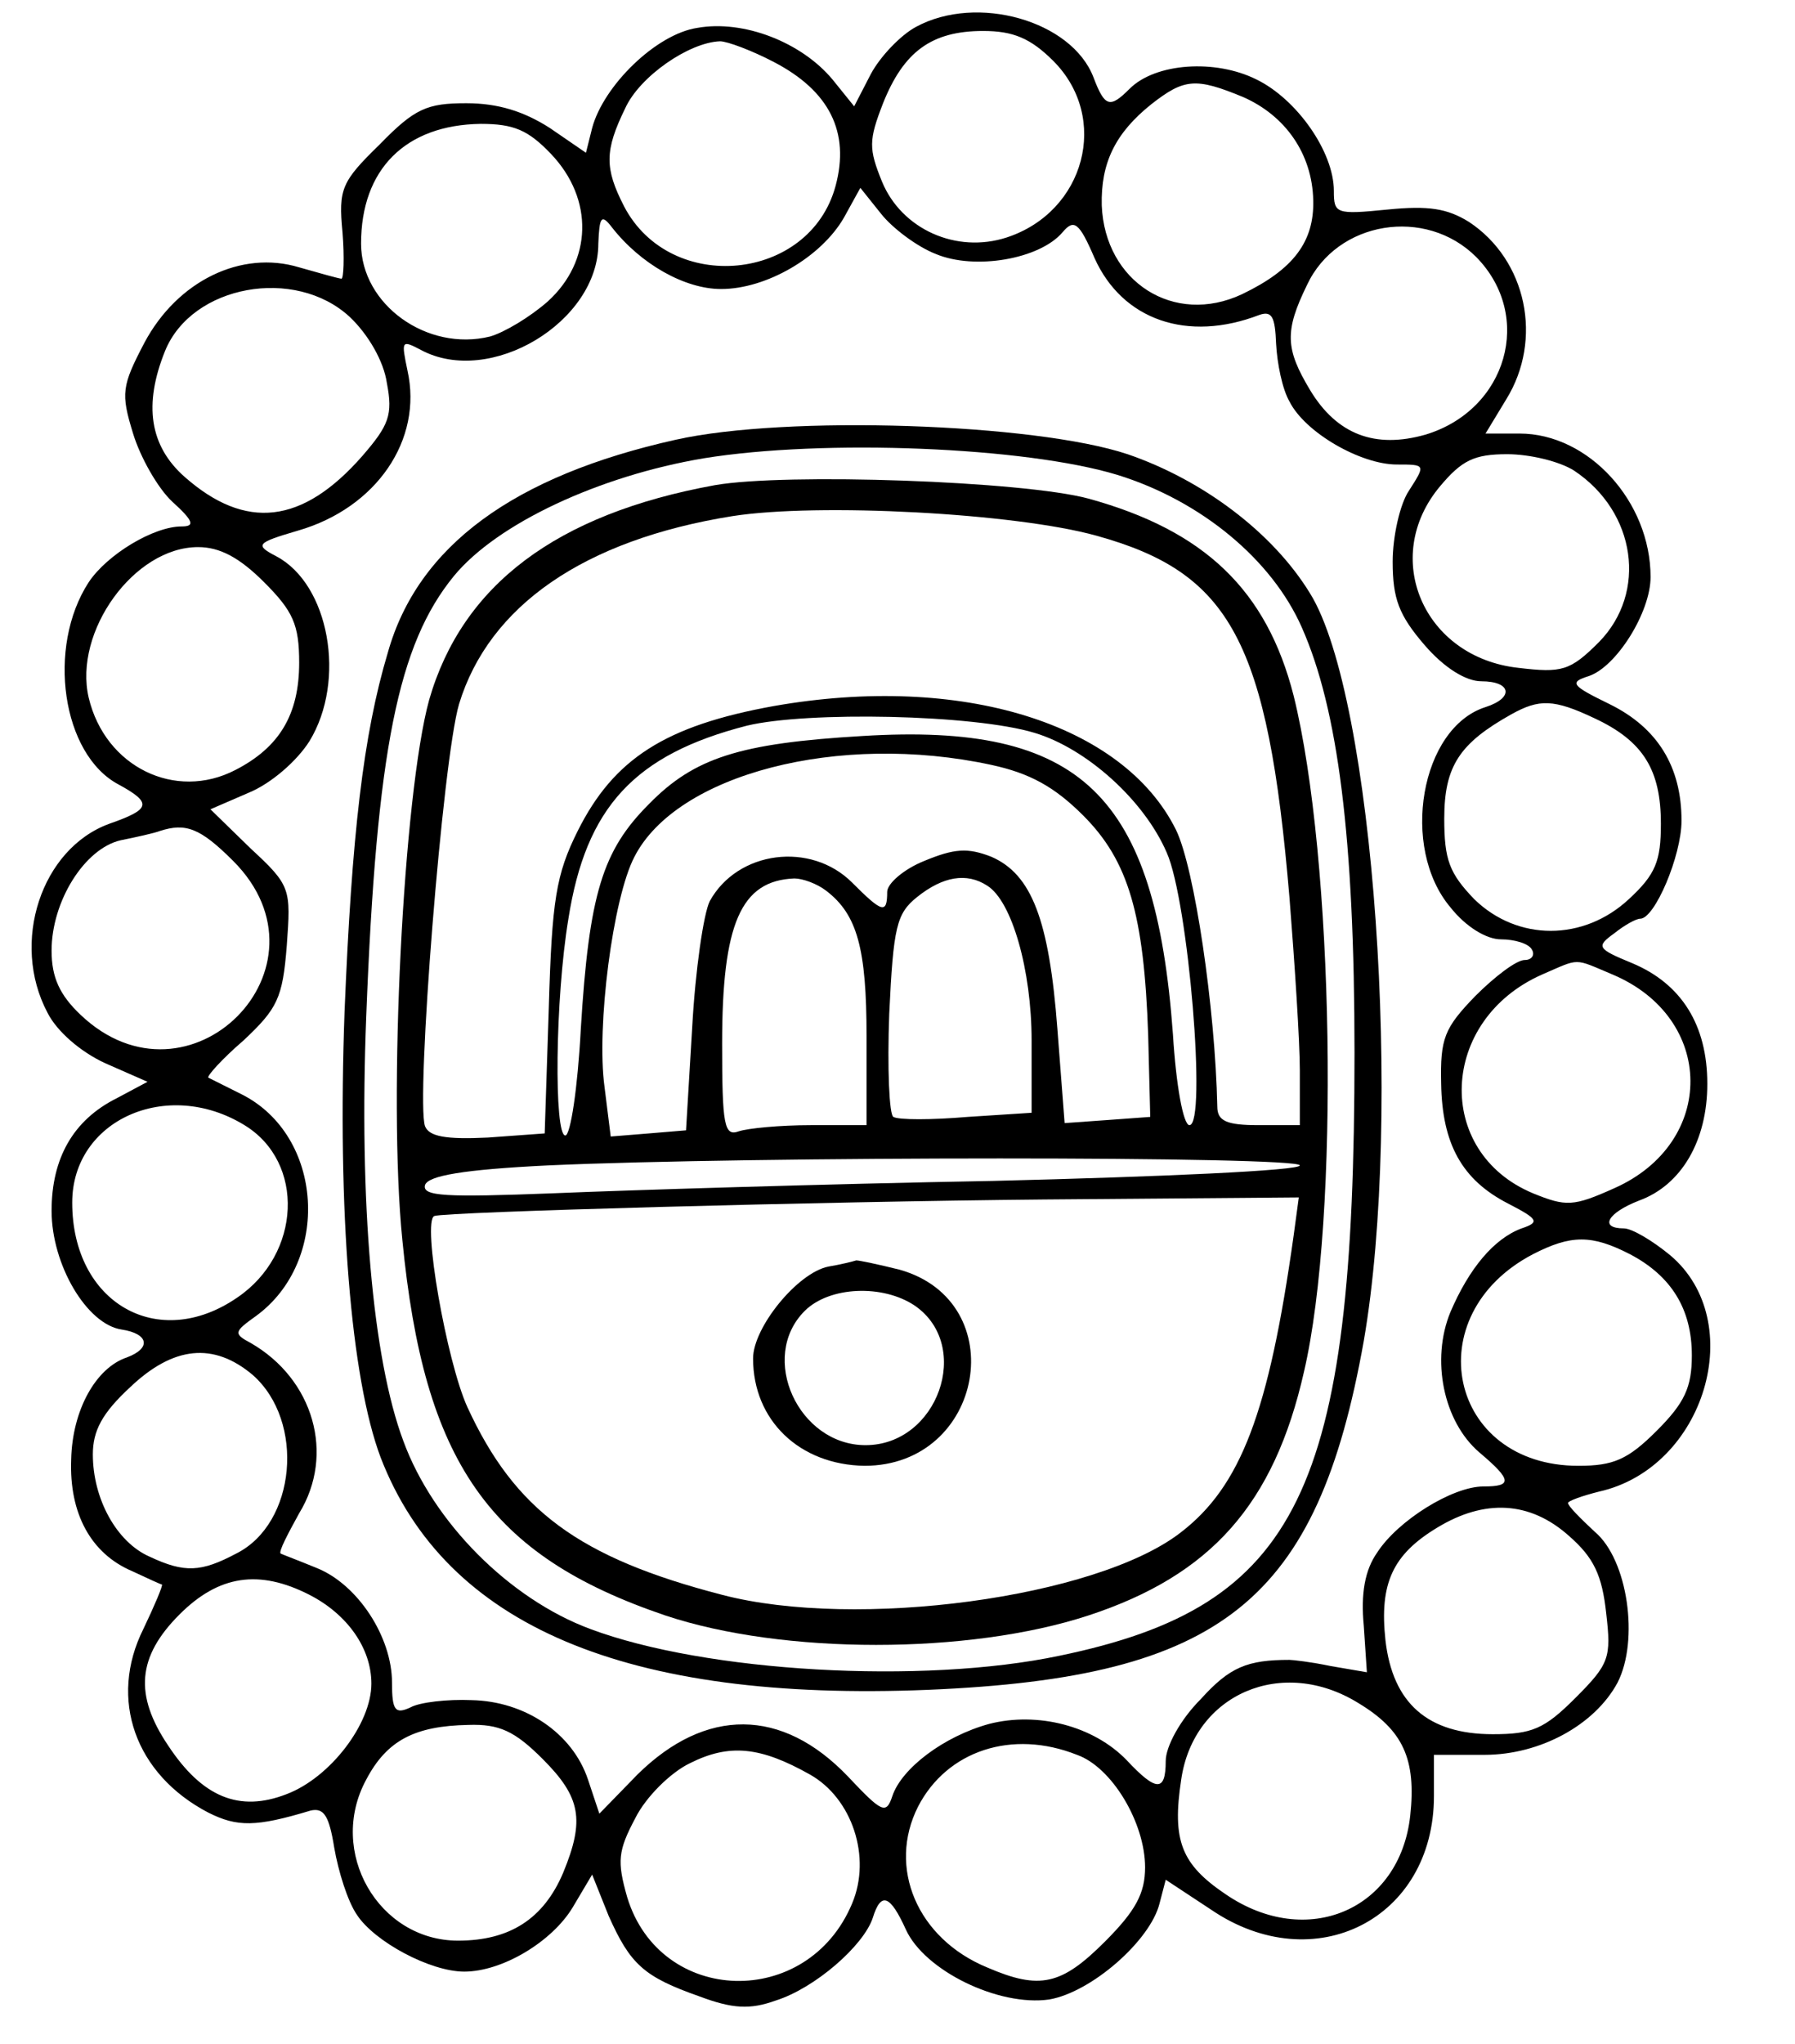 <?xml version="1.0" standalone="no"?>
<!DOCTYPE svg PUBLIC "-//W3C//DTD SVG 20010904//EN"
 "http://www.w3.org/TR/2001/REC-SVG-20010904/DTD/svg10.dtd">
<svg version="1.0" xmlns="http://www.w3.org/2000/svg"
 width="174pt" height="198pt" viewBox="0 0 174 198"
 preserveAspectRatio="xMidYMid meet">
<g transform="translate(0,198) scale(0.1,-0.1)"
fill="#000000" stroke="none">
<path d="M888 1954 c-15 -8 -35 -29 -44 -46 l-16 -31 -21 26 c-30 36 -86 58
-131 50 -40 -6 -91 -56 -102 -97 l-6 -24 -35 24 c-25 16 -50 24 -81 24 -38 0
-50 -5 -84 -40 -37 -36 -40 -43 -36 -85 2 -25 1 -45 -1 -45 -2 0 -20 5 -41 11
-56 17 -118 -13 -150 -73 -22 -42 -23 -49 -11 -88 7 -23 24 -53 38 -66 21 -19
22 -24 9 -24 -27 0 -72 -27 -90 -54 -41 -63 -26 -167 29 -196 33 -18 31 -24
-9 -38 -66 -24 -96 -115 -60 -183 9 -18 32 -38 56 -49 l41 -18 -30 -16 c-42
-21 -63 -58 -63 -109 0 -52 34 -110 68 -115 26 -4 29 -18 5 -27 -30 -10 -53
-51 -54 -99 -2 -52 19 -91 59 -108 15 -7 28 -13 29 -13 1 -1 -7 -20 -18 -43
-34 -68 -8 -141 63 -178 28 -14 46 -14 99 2 13 3 18 -5 23 -36 4 -23 13 -52
22 -65 17 -26 71 -55 104 -55 37 0 85 29 105 62 l19 32 16 -40 c21 -47 34 -59
88 -78 32 -12 49 -13 74 -4 38 12 85 53 94 80 8 26 17 22 32 -11 18 -40 90
-75 139 -68 41 7 98 57 107 93 l6 23 44 -29 c100 -68 216 -9 216 110 l0 40 49
0 c54 0 107 29 129 70 21 41 10 119 -22 146 -14 13 -26 25 -26 28 0 2 14 7 30
11 103 23 145 165 69 229 -17 14 -37 26 -45 26 -24 0 -16 15 15 27 41 15 66
58 66 113 0 57 -25 97 -73 117 -34 14 -35 16 -17 29 10 8 21 14 25 14 14 0 40
61 40 95 0 52 -23 90 -70 113 -37 18 -39 21 -20 27 27 9 60 62 60 96 0 73 -60
139 -127 139 l-33 0 20 33 c36 58 20 135 -36 172 -21 13 -39 16 -79 12 -50 -5
-52 -4 -52 18 0 38 -36 89 -75 108 -40 20 -98 16 -123 -9 -19 -19 -24 -18 -35
11 -21 55 -113 81 -172 49z m133 -33 c55 -55 31 -146 -45 -171 -49 -16 -102 8
-121 54 -13 32 -13 40 1 76 20 50 47 70 97 70 29 0 46 -7 68 -29z m-271 -1
c54 -28 74 -68 60 -120 -25 -93 -160 -106 -205 -20 -19 37 -19 54 1 95 14 31
62 64 92 65 7 0 31 -9 52 -20z m455 -34 c41 -18 67 -55 68 -100 1 -40 -19 -67
-69 -91 -66 -31 -133 12 -136 86 -1 41 13 70 48 98 32 25 43 26 89 7z m-671
-55 c42 -44 40 -104 -3 -143 -17 -15 -42 -30 -56 -34 -61 -15 -125 31 -125 90
0 72 43 115 116 116 32 0 46 -6 68 -29z m373 -97 c38 -16 101 -5 123 21 11 13
16 10 31 -25 27 -60 90 -82 160 -55 12 4 15 -2 16 -28 1 -19 6 -44 13 -56 15
-30 69 -61 104 -61 28 0 28 0 12 -25 -9 -13 -16 -45 -16 -69 0 -36 6 -52 31
-81 19 -22 40 -35 55 -35 29 0 32 -16 4 -25 -63 -20 -83 -136 -34 -194 15 -19
35 -31 49 -31 13 0 27 -4 30 -10 3 -5 0 -10 -7 -10 -8 0 -29 -16 -48 -35 -30
-31 -34 -41 -33 -85 1 -58 20 -93 65 -116 29 -15 31 -18 13 -24 -27 -10 -51
-39 -69 -81 -19 -46 -7 -106 28 -136 32 -27 32 -33 4 -33 -30 0 -83 -33 -103
-64 -12 -17 -16 -40 -13 -71 l3 -45 -35 6 c-19 4 -37 6 -40 6 -41 0 -58 -7
-86 -38 -20 -20 -34 -46 -34 -60 0 -30 -9 -30 -38 1 -32 33 -86 47 -133 35
-44 -12 -85 -43 -94 -70 -6 -18 -10 -16 -43 19 -64 67 -138 67 -204 2 l-37
-38 -11 33 c-15 45 -61 76 -113 77 -23 1 -50 -2 -59 -7 -15 -7 -18 -3 -18 24
0 44 -33 95 -73 111 -17 7 -33 13 -35 14 -2 2 7 19 18 39 35 57 14 130 -47
165 -17 9 -16 11 5 26 73 53 66 175 -14 215 -16 8 -30 15 -32 16 -2 1 13 18
34 36 33 31 38 41 42 92 4 55 4 58 -35 94 l-39 38 37 16 c22 9 47 31 59 50 36
59 19 152 -32 179 -21 11 -20 13 21 25 76 22 121 88 106 155 -6 29 -6 30 13
20 67 -36 172 27 172 103 1 26 3 29 13 16 28 -36 71 -60 106 -60 44 0 97 31
119 69 l16 29 20 -25 c11 -14 35 -32 53 -39z m524 -3 c56 -57 30 -148 -49
-172 -49 -14 -86 0 -112 43 -24 40 -25 57 -3 102 29 62 115 76 164 27z m-1092
-58 c18 -17 33 -43 36 -64 6 -31 2 -41 -24 -71 -58 -66 -113 -72 -172 -20 -34
30 -40 70 -19 122 26 64 126 82 179 33z m1187 -149 c60 -40 71 -118 24 -166
-28 -28 -36 -30 -78 -25 -92 10 -134 107 -76 176 21 25 33 31 65 31 22 0 51
-7 65 -16z m-1270 -108 c28 -28 34 -41 34 -78 0 -50 -19 -82 -62 -104 -58 -30
-126 3 -142 70 -15 64 44 146 106 146 21 0 40 -10 64 -34z m1290 -132 c47 -22
64 -50 64 -102 0 -36 -5 -49 -31 -73 -44 -41 -108 -41 -150 0 -24 25 -29 38
-29 78 0 51 15 73 65 101 27 15 41 15 81 -4z m-1320 -138 c103 -103 -43 -249
-148 -149 -20 19 -28 36 -28 62 0 48 32 99 67 107 15 3 33 7 38 9 25 8 39 3
71 -29z m1337 -110 c100 -42 101 -163 2 -207 -40 -18 -47 -18 -79 -5 -96 40
-91 168 9 212 37 16 30 16 68 0z m-1326 -146 c59 -36 55 -125 -7 -167 -77 -53
-160 -5 -160 92 0 80 92 121 167 75z m1343 -125 c40 -21 60 -53 60 -98 0 -31
-7 -46 -34 -73 -28 -28 -42 -34 -76 -34 -126 0 -157 146 -44 205 37 19 57 19
94 0z m-1335 -117 c51 -45 42 -144 -16 -173 -34 -18 -50 -19 -84 -3 -32 14
-55 56 -55 99 0 23 9 40 36 65 42 40 81 44 119 12z m1276 -156 c24 -21 32 -38
36 -75 5 -43 3 -49 -30 -82 -30 -30 -42 -35 -80 -35 -63 0 -97 30 -104 91 -6
55 7 83 50 109 46 28 90 26 128 -8z m-1221 -57 c37 -19 60 -52 60 -86 0 -39
-40 -91 -82 -107 -46 -18 -82 -3 -115 47 -33 49 -30 86 11 127 38 38 77 44
126 19z m1017 -105 c43 -26 56 -54 50 -109 -10 -91 -100 -130 -179 -76 -43 29
-52 52 -43 111 12 83 98 120 172 74z m-791 -54 c37 -37 41 -59 20 -110 -19
-45 -52 -66 -102 -66 -77 0 -127 86 -89 156 20 38 47 52 99 53 30 1 45 -6 72
-33z m259 -15 c41 -23 60 -80 41 -125 -43 -103 -186 -99 -218 6 -10 35 -9 45
8 77 10 20 34 44 53 53 38 19 68 16 116 -11z m259 19 c34 -12 66 -66 66 -109
0 -25 -9 -42 -39 -72 -42 -42 -63 -47 -114 -25 -68 28 -97 97 -67 156 28 54
91 75 154 50z"/>
<path d="M655 1554 c-157 -35 -250 -103 -279 -206 -24 -80 -35 -177 -42 -348
-7 -193 6 -355 35 -432 63 -163 238 -237 531 -225 285 12 377 86 422 338 38
220 10 624 -52 724 -36 59 -104 110 -177 135 -90 30 -331 38 -438 14z m428
-34 c81 -25 150 -82 179 -148 35 -79 51 -204 51 -412 0 -425 -54 -536 -286
-584 -133 -28 -343 -16 -455 26 -78 29 -152 103 -181 182 -30 80 -43 232 -36
411 10 259 31 361 85 427 42 51 141 97 242 114 117 19 312 11 401 -16z"/>
<path d="M693 1510 c-154 -28 -245 -97 -277 -208 -25 -91 -40 -385 -26 -523
21 -216 84 -306 255 -364 114 -38 294 -38 410 0 119 39 180 108 209 236 35
150 29 498 -10 655 -26 102 -86 160 -199 191 -63 17 -293 25 -362 13z m370
-49 c130 -36 166 -102 187 -351 5 -63 10 -139 10 -167 l0 -53 -40 0 c-31 0
-40 4 -40 18 -2 95 -22 231 -40 268 -51 103 -208 152 -390 120 -105 -19 -155
-51 -190 -121 -21 -42 -25 -67 -28 -171 l-4 -122 -55 -4 c-41 -2 -57 1 -61 11
-9 25 17 355 33 409 29 95 121 159 265 182 83 13 274 3 353 -19z m-60 -191
c50 -15 106 -65 128 -116 21 -47 39 -264 22 -264 -6 0 -13 39 -16 88 -17 233
-89 302 -301 289 -119 -7 -163 -21 -207 -66 -45 -45 -58 -87 -66 -218 -3 -57
-10 -103 -15 -103 -11 0 -10 132 3 210 17 108 64 159 173 187 58 14 220 11
279 -7z m-42 -31 c37 -8 61 -21 89 -49 44 -44 59 -96 63 -213 l2 -79 -41 -3
-42 -3 -7 91 c-8 106 -25 150 -64 167 -23 9 -36 8 -65 -4 -20 -8 -36 -22 -36
-30 0 -22 -5 -20 -34 9 -40 40 -111 31 -138 -18 -6 -12 -14 -67 -17 -122 l-6
-100 -36 -3 -37 -3 -6 48 c-8 58 8 183 29 223 41 80 198 121 346 89z m-160
-122 c30 -23 39 -56 39 -141 l0 -86 -54 0 c-30 0 -61 -3 -70 -6 -14 -5 -16 6
-16 85 0 116 18 158 70 160 8 0 22 -5 31 -12z m156 5 c24 -15 43 -82 43 -150
l0 -70 -62 -4 c-35 -3 -67 -3 -72 0 -4 2 -6 47 -4 100 4 84 7 97 27 113 25 20
48 24 68 11z m303 -271 c0 -5 -134 -11 -297 -15 -164 -3 -356 -9 -427 -12
-104 -4 -127 -3 -124 8 3 9 37 15 119 19 197 9 729 9 729 0z m-6 -68 c-24
-171 -51 -243 -110 -288 -82 -63 -314 -94 -444 -60 -139 36 -201 82 -247 182
-20 44 -44 180 -32 185 11 4 374 14 591 16 l247 2 -5 -37z"/>
<path d="M803 753 c-30 -6 -73 -59 -73 -89 0 -60 45 -103 108 -104 116 0 144
159 34 190 -20 5 -39 9 -42 9 -3 -1 -15 -4 -27 -6z m84 -38 c56 -39 22 -135
-48 -135 -65 0 -104 85 -59 130 24 24 76 26 107 5z"/>
</g>
</svg>
